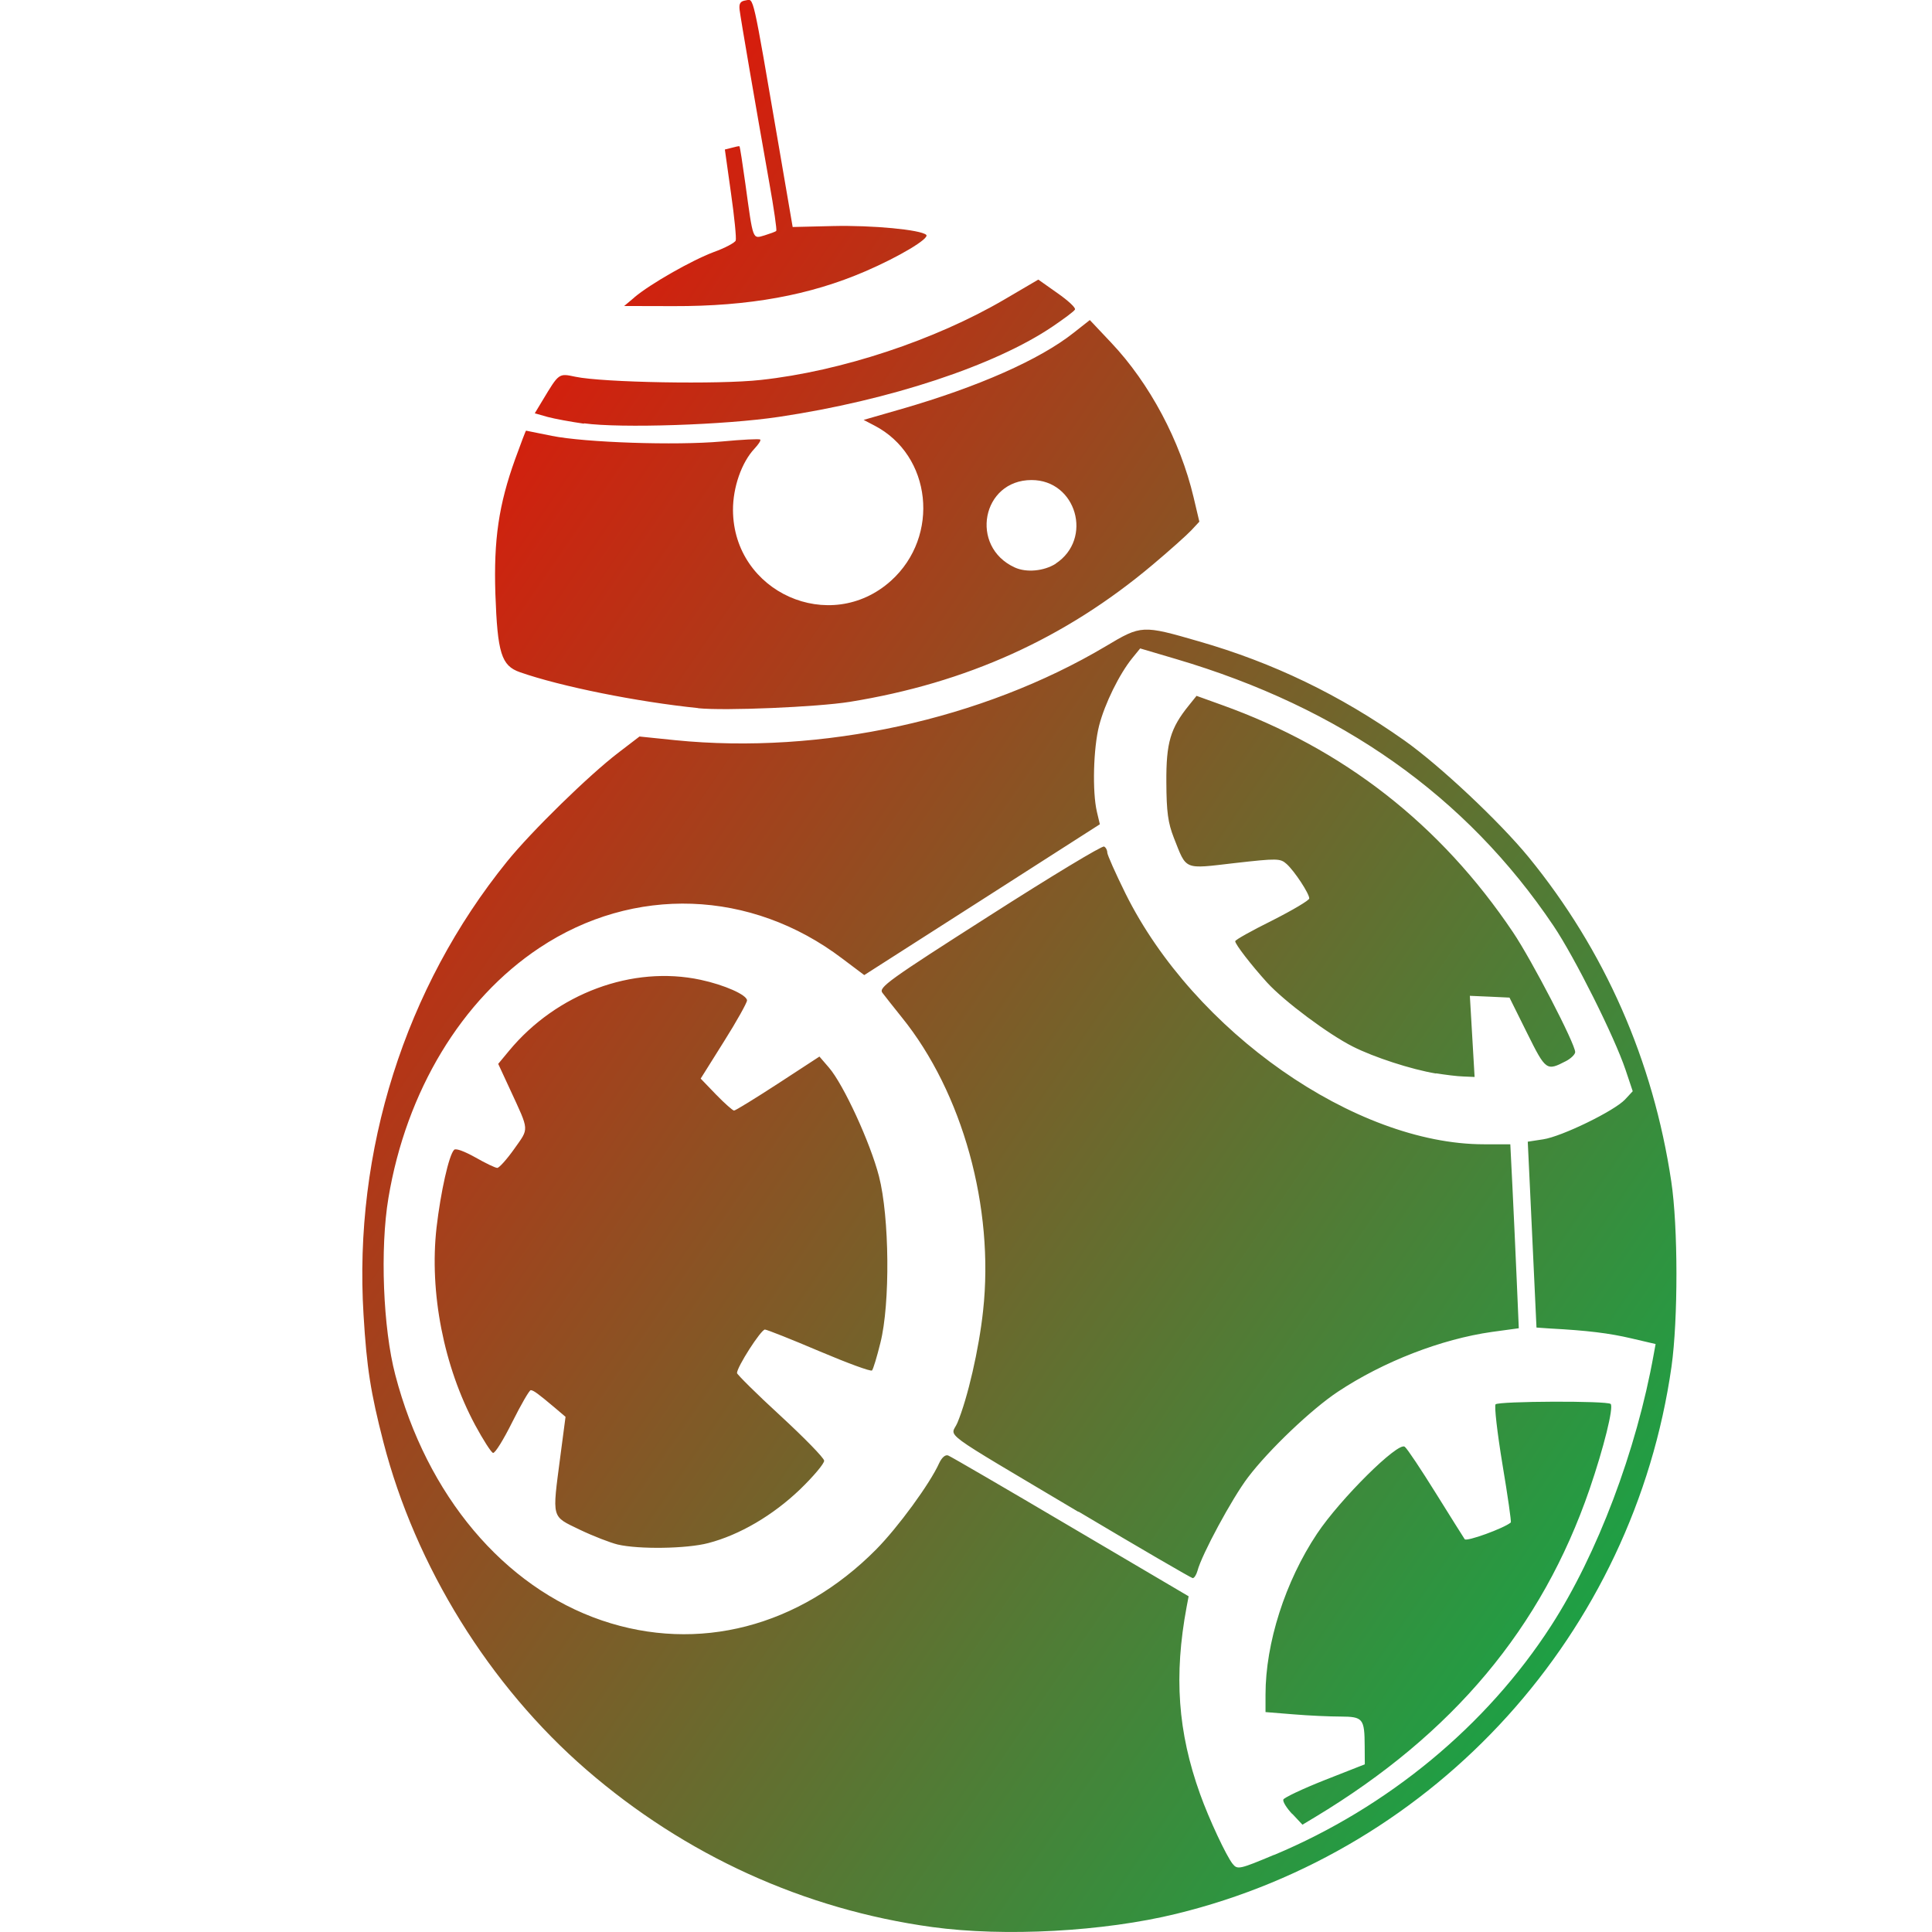 <svg xmlns="http://www.w3.org/2000/svg" xmlns:xlink="http://www.w3.org/1999/xlink" width="64" height="64" viewBox="0 0 64 64" version="1.1"><defs><linearGradient id="linear0" x1="100%" x2="0%" y1="100%" y2="0%"><stop offset="0%" style="stop-color:#00b54e; stop-opacity:1"/><stop offset="100%" style="stop-color:#ff0000; stop-opacity:1"/></linearGradient></defs><g id="surface1"><path style=" stroke:none;fill-rule:nonzero;fill:url(#linear0);" d="M 30.879 63.836 C 26.645 63.254 22.703 61.461 19.426 58.625 C 16.215 55.844 13.762 51.887 12.699 47.766 C 12.277 46.125 12.148 45.309 12.043 43.559 C 11.707 38.121 13.418 32.715 16.797 28.539 C 17.605 27.539 19.512 25.676 20.484 24.934 L 21.184 24.398 L 22.371 24.52 C 27.203 25.004 32.539 23.84 36.633 21.406 C 37.809 20.703 37.84 20.703 39.715 21.246 C 42.176 21.953 44.379 23.016 46.52 24.527 C 47.691 25.355 49.668 27.211 50.641 28.398 C 53.156 31.48 54.762 35.121 55.363 39.137 C 55.59 40.641 55.59 43.711 55.371 45.27 C 54.113 54.09 47.598 61.293 38.965 63.398 C 36.551 63.988 33.281 64.164 30.879 63.836 Z M 42.203 61.449 C 45.973 59.871 49.242 57.172 51.383 53.855 C 52.91 51.492 54.211 48.051 54.781 44.867 L 54.844 44.523 L 54.043 44.336 C 53.312 44.164 52.59 44.074 51.344 44.008 L 50.898 43.977 L 50.828 42.473 C 50.789 41.645 50.723 40.262 50.684 39.395 L 50.609 37.82 L 51.117 37.742 C 51.73 37.652 53.477 36.801 53.832 36.422 L 54.086 36.148 L 53.848 35.438 C 53.48 34.344 52.164 31.711 51.461 30.668 C 48.57 26.371 44.426 23.445 38.961 21.832 L 37.77 21.48 L 37.508 21.801 C 37.078 22.332 36.598 23.309 36.41 24.035 C 36.219 24.781 36.18 26.223 36.336 26.891 L 36.434 27.305 L 32.531 29.805 L 28.629 32.301 L 27.902 31.754 C 24.879 29.461 20.992 29.324 17.871 31.398 C 15.293 33.109 13.457 36.145 12.867 39.684 C 12.586 41.359 12.688 44 13.094 45.543 C 14.137 49.539 16.691 52.574 19.941 53.68 C 23.125 54.762 26.48 53.895 29.023 51.328 C 29.742 50.602 30.809 49.145 31.113 48.465 C 31.203 48.277 31.316 48.18 31.41 48.215 C 31.492 48.246 33.32 49.309 35.469 50.578 L 39.375 52.879 L 39.309 53.227 C 38.883 55.508 39.016 57.375 39.754 59.43 C 40.051 60.262 40.621 61.477 40.832 61.742 C 40.992 61.938 41.047 61.93 42.203 61.445 Z M 42.809 60.094 C 42.621 59.895 42.488 59.68 42.512 59.613 C 42.531 59.551 43.148 59.258 43.879 58.969 L 45.211 58.445 L 45.207 57.852 C 45.203 56.926 45.152 56.867 44.406 56.863 C 44.051 56.863 43.348 56.832 42.84 56.789 L 41.922 56.715 L 41.922 56.133 C 41.922 54.43 42.574 52.387 43.629 50.805 C 44.395 49.656 46.32 47.746 46.535 47.926 C 46.617 47.988 47.078 48.684 47.562 49.461 C 48.047 50.238 48.477 50.926 48.52 50.988 C 48.578 51.078 49.824 50.625 50.047 50.434 C 50.07 50.418 49.945 49.547 49.77 48.504 C 49.598 47.461 49.496 46.57 49.543 46.52 C 49.652 46.414 53.246 46.398 53.355 46.508 C 53.461 46.613 53.125 47.965 52.656 49.332 C 51.074 53.93 48.133 57.441 43.562 60.195 L 43.145 60.445 L 42.809 60.086 Z M 35.723 50.082 C 30.984 47.262 31.5 47.641 31.715 47.133 C 32.055 46.316 32.43 44.691 32.566 43.422 C 32.941 40.004 31.887 36.191 29.875 33.703 C 29.602 33.363 29.309 32.992 29.23 32.887 C 29.098 32.711 29.434 32.469 32.777 30.336 C 34.809 29.035 36.516 28.004 36.574 28.043 C 36.633 28.07 36.68 28.164 36.68 28.242 C 36.68 28.316 36.953 28.93 37.285 29.602 C 39.555 34.172 44.895 37.906 49.16 37.906 L 50.031 37.906 L 50.102 39.328 C 50.141 40.109 50.203 41.48 50.242 42.375 L 50.312 44 L 49.426 44.121 C 47.746 44.359 45.828 45.102 44.32 46.102 C 43.453 46.676 42.035 48.023 41.34 48.941 C 40.816 49.629 39.805 51.504 39.668 52.035 C 39.629 52.172 39.559 52.281 39.508 52.277 C 39.457 52.27 37.754 51.281 35.727 50.074 Z M 20.461 51.164 C 20.219 51.105 19.652 50.887 19.203 50.672 C 18.254 50.211 18.289 50.34 18.562 48.242 L 18.734 46.934 L 18.375 46.629 C 17.836 46.176 17.676 46.055 17.582 46.051 C 17.535 46.051 17.262 46.523 16.969 47.109 C 16.68 47.691 16.395 48.152 16.332 48.129 C 16.27 48.113 16.004 47.695 15.742 47.211 C 14.699 45.27 14.219 42.809 14.461 40.664 C 14.598 39.488 14.871 38.258 15.043 38.09 C 15.098 38.027 15.402 38.148 15.746 38.34 C 16.082 38.531 16.406 38.688 16.473 38.688 C 16.535 38.688 16.789 38.406 17.035 38.059 C 17.531 37.355 17.543 37.492 16.902 36.102 L 16.504 35.242 L 16.863 34.809 C 18.438 32.906 20.953 31.973 23.207 32.457 C 23.996 32.625 24.746 32.957 24.746 33.141 C 24.746 33.215 24.402 33.836 23.977 34.508 L 23.211 35.73 L 23.723 36.262 C 24.004 36.551 24.273 36.789 24.316 36.789 C 24.363 36.789 25.016 36.387 25.773 35.895 L 27.145 35 L 27.461 35.367 C 27.945 35.93 28.828 37.848 29.117 38.965 C 29.465 40.316 29.492 43.188 29.164 44.484 C 29.051 44.945 28.926 45.355 28.887 45.398 C 28.848 45.441 28.066 45.152 27.145 44.762 C 26.227 44.371 25.41 44.047 25.34 44.043 C 25.211 44.039 24.414 45.281 24.414 45.484 C 24.414 45.527 25.059 46.172 25.852 46.898 C 26.645 47.629 27.297 48.297 27.301 48.387 C 27.309 48.477 26.949 48.906 26.504 49.336 C 25.609 50.195 24.5 50.848 23.461 51.117 C 22.746 51.305 21.164 51.328 20.461 51.164 Z M 47.57 35.562 C 46.75 35.426 45.516 35.023 44.82 34.672 C 44.004 34.262 42.539 33.168 41.973 32.547 C 41.449 31.969 40.918 31.281 40.918 31.18 C 40.918 31.133 41.469 30.828 42.145 30.492 C 42.816 30.152 43.371 29.824 43.371 29.762 C 43.371 29.598 42.879 28.852 42.621 28.621 C 42.41 28.434 42.32 28.43 40.906 28.59 C 39.191 28.789 39.316 28.84 38.887 27.758 C 38.691 27.258 38.641 26.898 38.637 25.91 C 38.629 24.602 38.77 24.125 39.383 23.367 L 39.637 23.051 L 40.473 23.352 C 44.504 24.797 47.719 27.309 50.121 30.883 C 50.746 31.812 52.18 34.578 52.18 34.852 C 52.18 34.926 52.039 35.066 51.871 35.152 C 51.23 35.484 51.207 35.469 50.586 34.219 L 50.004 33.047 L 49.348 33.016 L 48.691 32.988 L 48.848 35.676 L 48.48 35.66 C 48.277 35.656 47.867 35.602 47.57 35.555 Z M 23.129 23.457 C 21.109 23.25 18.578 22.742 17.219 22.266 C 16.609 22.051 16.48 21.637 16.41 19.676 C 16.352 17.875 16.52 16.723 17.066 15.207 C 17.254 14.688 17.414 14.266 17.426 14.266 C 17.434 14.266 17.82 14.344 18.277 14.438 C 19.387 14.66 22.379 14.762 23.91 14.625 C 24.586 14.562 25.16 14.531 25.184 14.562 C 25.211 14.594 25.125 14.719 24.996 14.859 C 24.566 15.316 24.277 16.145 24.281 16.902 C 24.297 19.621 27.5 21.051 29.516 19.238 C 31.152 17.762 30.867 15.078 28.961 14.094 L 28.609 13.91 L 29.883 13.543 C 32.41 12.812 34.441 11.914 35.562 11.027 L 36.102 10.602 L 36.816 11.359 C 38.082 12.699 39.098 14.605 39.539 16.473 L 39.73 17.281 L 39.461 17.57 C 39.309 17.73 38.738 18.242 38.184 18.707 C 35.285 21.148 32.02 22.625 28.148 23.25 C 27.062 23.422 24.027 23.551 23.129 23.461 Z M 34.969 18.672 C 36.219 17.852 35.656 15.902 34.172 15.902 C 32.527 15.902 32.105 18.105 33.613 18.797 C 34.004 18.977 34.582 18.918 34.969 18.676 Z M 19.344 14.035 C 18.914 13.973 18.375 13.875 18.141 13.812 L 17.715 13.691 L 17.969 13.27 C 18.52 12.355 18.504 12.363 19.059 12.48 C 19.961 12.672 23.824 12.742 25.203 12.586 C 27.867 12.297 30.977 11.266 33.277 9.918 L 34.395 9.262 L 35.031 9.711 C 35.383 9.957 35.645 10.199 35.609 10.254 C 35.578 10.316 35.246 10.559 34.875 10.812 C 32.969 12.105 29.473 13.262 25.805 13.809 C 24.02 14.078 20.559 14.191 19.344 14.023 Z M 21.012 9.852 C 21.539 9.406 22.91 8.625 23.648 8.348 C 24.02 8.215 24.344 8.039 24.371 7.969 C 24.398 7.895 24.328 7.191 24.215 6.398 L 24.012 4.953 L 24.242 4.895 C 24.367 4.863 24.48 4.832 24.496 4.848 C 24.512 4.859 24.598 5.414 24.691 6.086 C 24.953 7.992 24.926 7.914 25.328 7.797 C 25.516 7.738 25.691 7.676 25.715 7.648 C 25.738 7.617 25.637 6.906 25.484 6.055 C 25.016 3.414 24.535 0.617 24.5 0.324 C 24.477 0.113 24.523 0.039 24.707 0.012 C 24.977 -0.031 24.914 -0.305 25.789 4.785 L 26.258 7.52 L 27.594 7.488 C 28.887 7.457 30.508 7.609 30.684 7.781 C 30.797 7.902 29.77 8.512 28.664 8.988 C 26.828 9.781 24.816 10.148 22.312 10.141 L 20.676 10.137 L 21.012 9.855 Z M 21.012 9.852 "/></g></svg>
